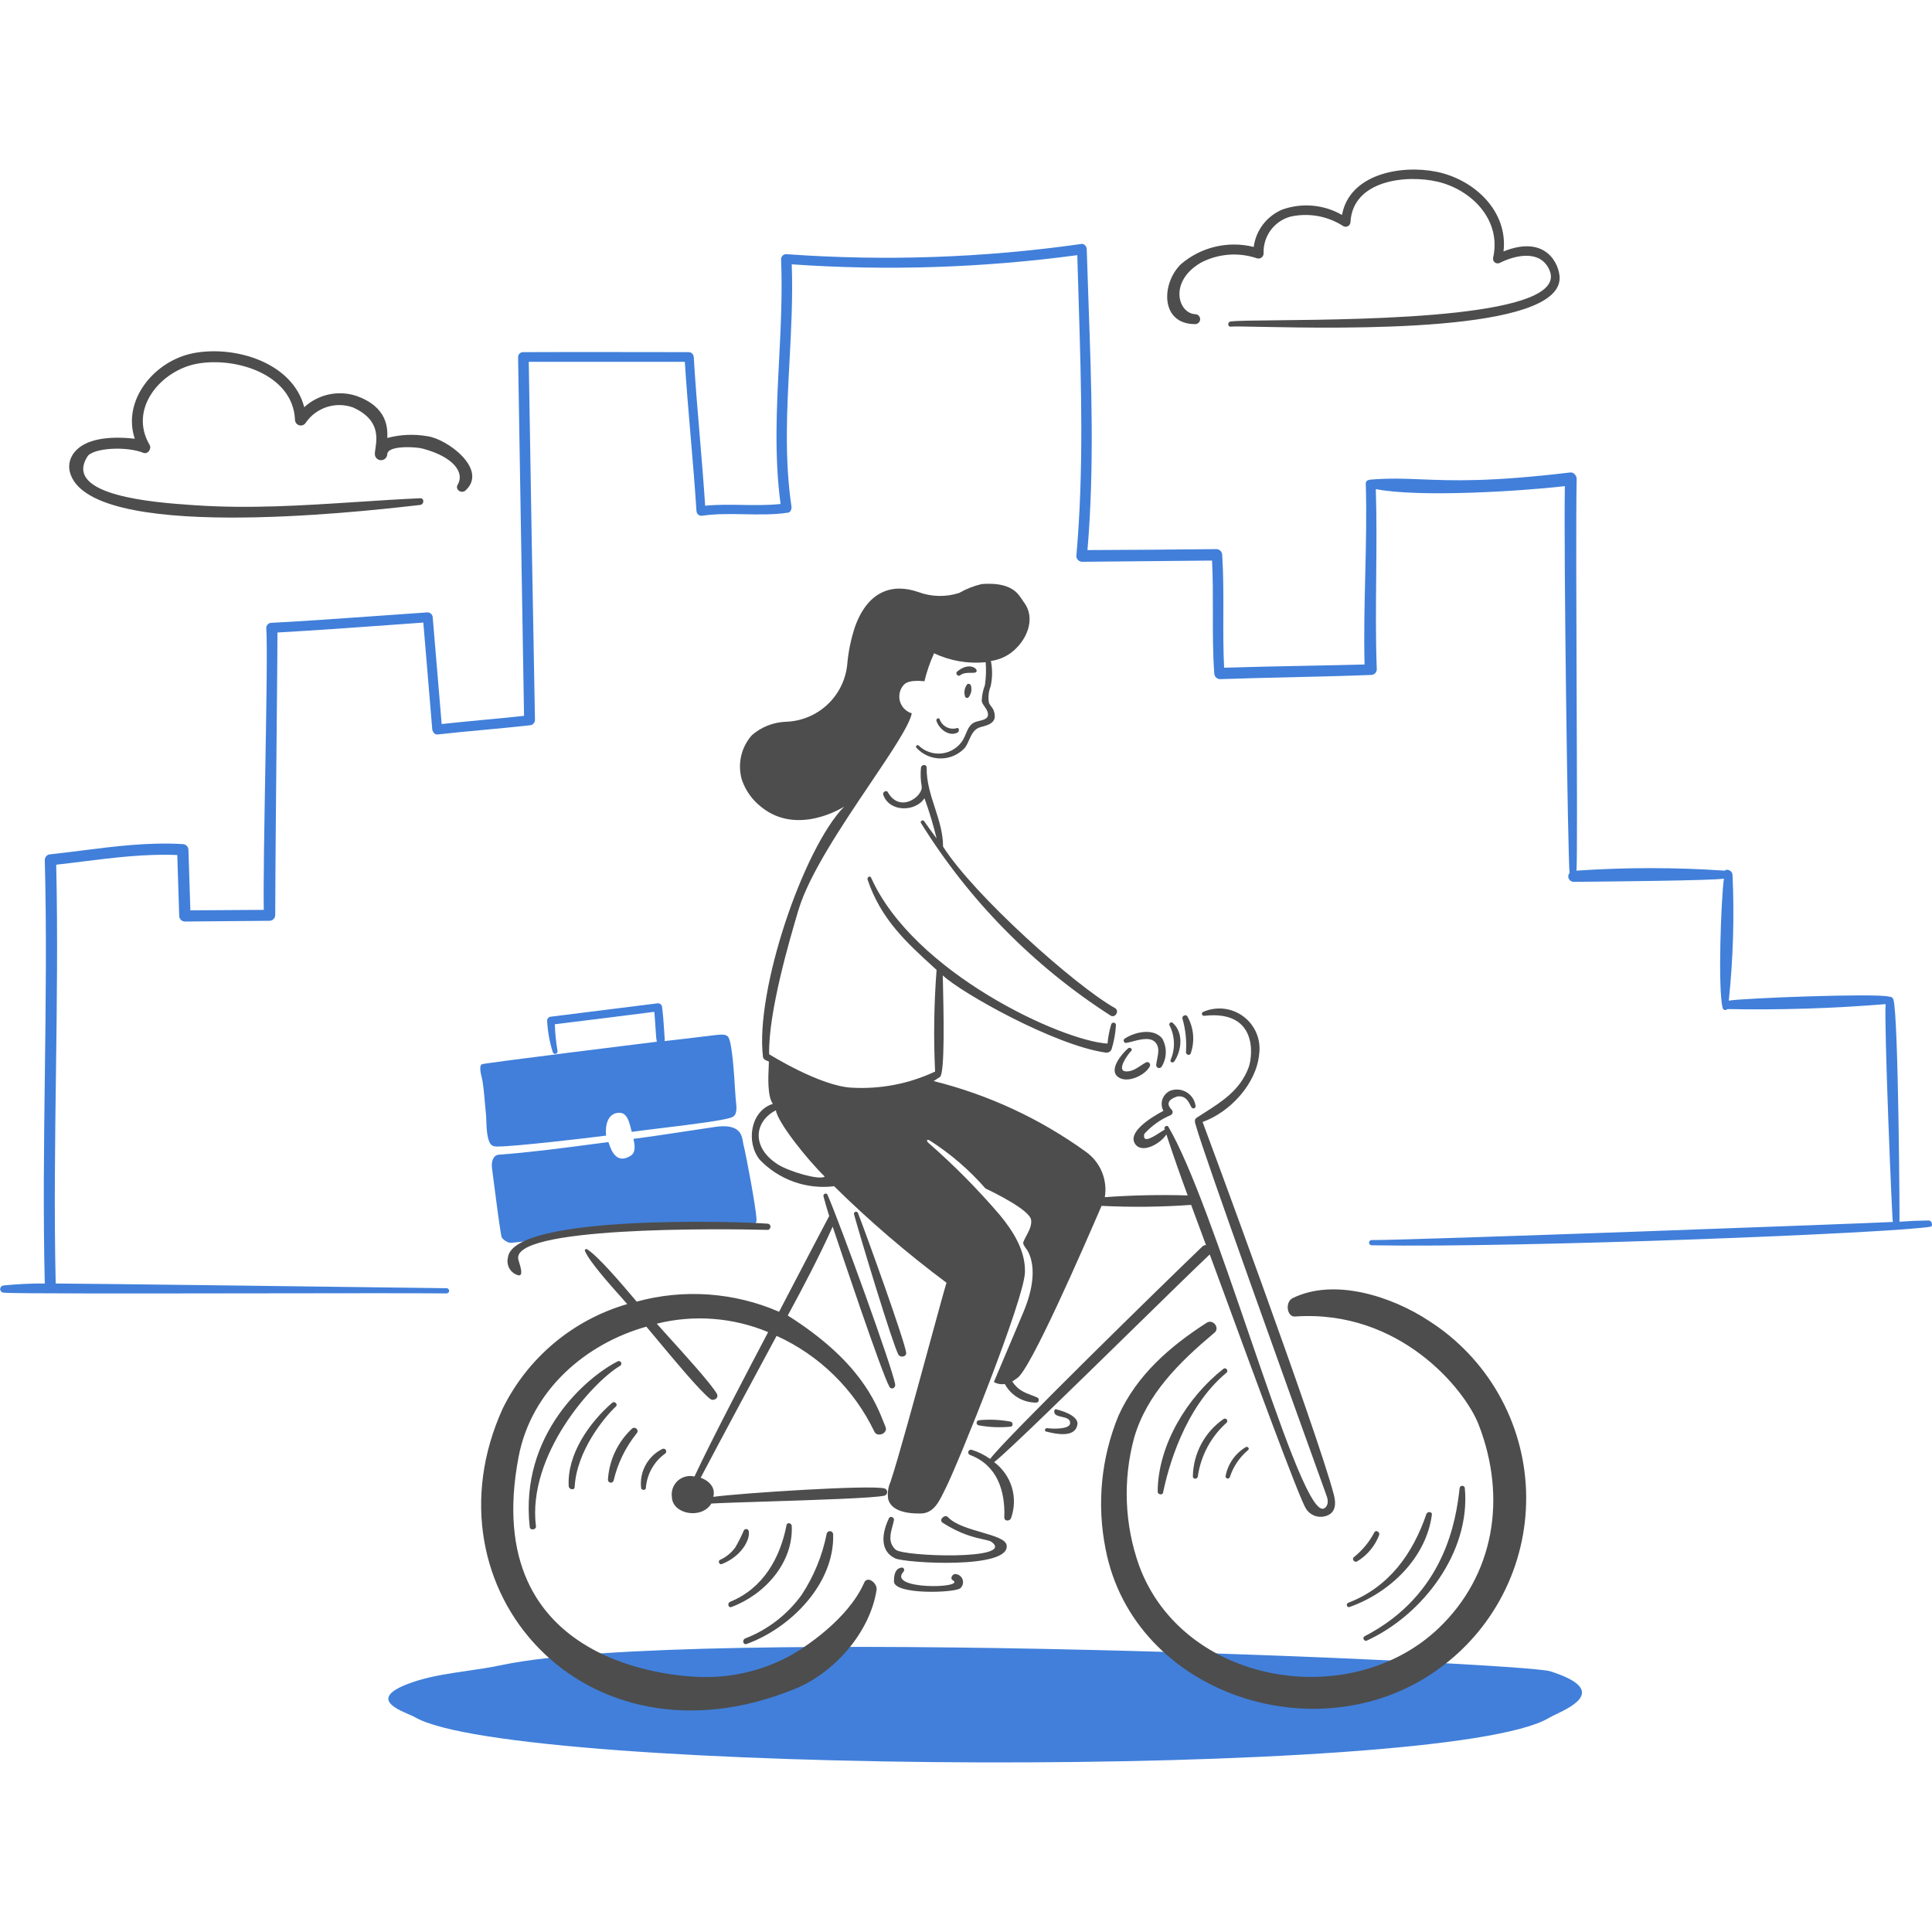 <svg width="120" height="120" viewBox="0 0 120 120" fill="none" xmlns="http://www.w3.org/2000/svg">
<g clip-path="url(#clip0_333_35581)">
<path fill-rule="evenodd" clip-rule="evenodd" d="M117.98 75.883C118.628 75.836 119.136 75.814 119.783 75.806C120.014 75.803 120.06 76.16 119.925 76.19C117.66 76.591 94.484 77.516 85.207 77.346C85.185 77.347 85.163 77.344 85.142 77.337C85.121 77.329 85.102 77.317 85.086 77.302C85.07 77.287 85.057 77.269 85.049 77.249C85.045 77.24 85.042 77.23 85.04 77.221C85.037 77.209 85.035 77.197 85.035 77.184C85.035 77.162 85.04 77.14 85.049 77.12C85.057 77.1 85.07 77.082 85.086 77.066C85.102 77.051 85.121 77.04 85.142 77.032C85.163 77.024 85.185 77.021 85.207 77.023C87.518 77.038 116.258 75.975 117.568 75.898C117.521 75.868 117.013 63.508 117.121 62.368C113.851 62.635 110.569 62.738 107.289 62.676C107.269 62.699 107.244 62.717 107.215 62.727C107.186 62.737 107.155 62.739 107.125 62.733C107.095 62.727 107.067 62.712 107.045 62.692C107.022 62.671 107.005 62.645 106.996 62.616C106.688 61.337 106.904 55.836 107.074 54.572C106.514 54.694 99.721 54.755 97.828 54.772L97.72 54.773C97.657 54.768 97.598 54.746 97.548 54.71C97.497 54.673 97.458 54.624 97.434 54.566C97.41 54.509 97.402 54.446 97.412 54.384C97.422 54.323 97.448 54.265 97.489 54.218C97.381 53.34 97.118 34.214 97.196 30.194C94.496 30.511 88.13 30.91 85.454 30.379C85.512 32.191 85.495 34.006 85.478 35.822C85.46 37.743 85.442 39.664 85.514 41.582C85.51 41.671 85.474 41.755 85.411 41.818C85.348 41.881 85.264 41.918 85.175 41.921C83.466 41.989 81.753 42.028 80.04 42.068C78.617 42.101 77.195 42.134 75.775 42.183C75.682 42.179 75.594 42.141 75.529 42.075C75.463 42.009 75.424 41.921 75.421 41.828C75.329 40.56 75.331 39.295 75.333 38.03C75.335 36.96 75.337 35.89 75.282 34.817C73.932 34.833 72.588 34.844 71.242 34.856C69.899 34.867 68.556 34.879 67.207 34.894C67.114 34.891 67.026 34.852 66.961 34.786C66.895 34.721 66.856 34.633 66.853 34.54C67.324 29.246 67.159 23.911 66.995 18.606C66.966 17.685 66.938 16.766 66.913 15.848C61.035 16.638 55.092 16.829 49.176 16.418C49.25 18.427 49.143 20.442 49.037 22.458C48.877 25.47 48.718 28.483 49.161 31.474C49.176 31.612 49.115 31.813 48.945 31.843C48.047 31.976 47.153 31.958 46.259 31.941C45.389 31.924 44.518 31.906 43.644 32.028C43.599 32.039 43.552 32.04 43.507 32.031C43.461 32.021 43.418 32.002 43.381 31.974C43.344 31.946 43.314 31.91 43.293 31.868C43.272 31.827 43.26 31.782 43.259 31.735C43.159 30.187 43.028 28.646 42.897 27.105C42.766 25.564 42.635 24.023 42.535 22.474H32.842C32.96 29.897 33.089 37.314 33.228 44.726C33.225 44.811 33.19 44.891 33.13 44.951C33.069 45.011 32.989 45.046 32.904 45.049C31.948 45.157 30.993 45.246 30.037 45.335C29.082 45.423 28.127 45.512 27.172 45.62C26.987 45.635 26.864 45.45 26.848 45.296C26.709 43.62 26.569 41.953 26.429 40.288C26.384 39.748 26.338 39.209 26.293 38.669C25.699 38.712 25.105 38.755 24.511 38.798C22.085 38.974 19.659 39.15 17.233 39.286C17.24 39.54 17.217 41.876 17.189 44.872C17.151 48.796 17.103 53.85 17.095 56.838C17.093 56.931 17.055 57.021 16.989 57.087C16.923 57.153 16.834 57.191 16.74 57.192L11.485 57.238C11.392 57.237 11.302 57.199 11.236 57.133C11.17 57.067 11.132 56.978 11.131 56.884C11.111 56.322 11.095 55.763 11.078 55.205C11.057 54.507 11.036 53.81 11.011 53.108C9.042 53.023 7.092 53.267 5.147 53.509C4.595 53.578 4.043 53.647 3.491 53.708C3.591 58.047 3.533 62.385 3.475 66.722C3.417 71.057 3.359 75.39 3.46 79.72C4.739 79.72 23.261 79.953 27.745 80.013C27.786 80.016 27.825 80.034 27.853 80.064C27.882 80.094 27.897 80.133 27.897 80.175C27.897 80.216 27.882 80.256 27.853 80.286C27.825 80.316 27.786 80.334 27.745 80.336C25.909 80.317 21.105 80.324 16.014 80.332C8.681 80.342 0.751 80.354 0.224 80.29C0.167 80.287 0.113 80.262 0.073 80.221C0.034 80.179 0.012 80.124 0.012 80.067C0.012 80.009 0.034 79.954 0.073 79.913C0.113 79.871 0.167 79.846 0.224 79.843C1.074 79.756 1.927 79.714 2.782 79.72C2.675 75.389 2.73 71.058 2.786 66.727C2.842 62.29 2.899 57.853 2.782 53.416C2.783 53.322 2.821 53.233 2.887 53.166C2.953 53.1 3.043 53.062 3.136 53.061C3.792 52.991 4.447 52.908 5.103 52.825C7.176 52.563 9.253 52.301 11.35 52.429C11.443 52.431 11.533 52.468 11.599 52.535C11.665 52.601 11.703 52.69 11.704 52.784C11.723 53.337 11.74 53.886 11.756 54.434C11.777 55.139 11.798 55.841 11.824 56.543C12.572 56.536 13.316 56.532 14.059 56.529C14.833 56.525 15.607 56.521 16.384 56.513C16.356 54.854 16.416 51.405 16.475 47.985C16.544 43.971 16.613 39.998 16.538 39.008C16.539 38.922 16.573 38.84 16.634 38.779C16.694 38.719 16.776 38.684 16.862 38.684C19.016 38.572 21.164 38.418 23.313 38.264C24.393 38.186 25.473 38.109 26.555 38.036C26.64 38.037 26.723 38.071 26.783 38.132C26.843 38.193 26.878 38.275 26.878 38.36C27.063 40.564 27.248 42.767 27.433 44.971C28.288 44.878 29.147 44.797 30.007 44.715C30.853 44.635 31.701 44.554 32.549 44.462C32.426 37.035 32.303 29.608 32.179 22.18C32.179 22.099 32.212 22.02 32.27 21.962C32.328 21.904 32.406 21.872 32.488 21.872C34.778 21.861 37.061 21.865 39.347 21.868C40.491 21.87 41.635 21.872 42.781 21.872C42.862 21.875 42.939 21.908 42.996 21.965C43.053 22.023 43.087 22.099 43.09 22.18C43.188 23.812 43.324 25.44 43.461 27.068C43.582 28.514 43.704 29.96 43.798 31.411C44.568 31.335 45.335 31.348 46.099 31.362C46.895 31.375 47.689 31.389 48.483 31.303C48.087 28.349 48.237 25.385 48.388 22.42C48.496 20.31 48.603 18.201 48.514 16.093C48.516 16.012 48.55 15.936 48.607 15.879C48.664 15.821 48.741 15.788 48.822 15.785C54.945 16.23 61.098 16.017 67.175 15.151C67.345 15.121 67.499 15.321 67.499 15.475C67.532 16.59 67.572 17.706 67.611 18.824C67.793 23.935 67.975 29.071 67.545 34.167C70.211 34.154 72.892 34.138 75.558 34.107C75.651 34.111 75.739 34.149 75.805 34.215C75.87 34.281 75.909 34.369 75.913 34.462C75.992 35.697 75.988 36.932 75.984 38.164C75.98 39.27 75.976 40.373 76.033 41.473C77.696 41.42 79.365 41.387 81.036 41.354C82.275 41.33 83.515 41.306 84.755 41.273C84.71 39.447 84.753 37.617 84.796 35.788C84.841 33.88 84.887 31.973 84.832 30.07C84.826 30.038 84.828 30.006 84.836 29.975C84.845 29.944 84.86 29.915 84.88 29.89C84.9 29.865 84.926 29.845 84.955 29.831C84.984 29.817 85.015 29.809 85.048 29.808C85.054 29.802 85.061 29.798 85.069 29.795C85.077 29.792 85.085 29.791 85.094 29.792C86.305 29.692 87.238 29.73 88.314 29.774C90.197 29.85 92.517 29.945 97.529 29.346C97.745 29.315 97.93 29.546 97.93 29.746C97.884 31.822 97.907 37.654 97.928 43.091C97.949 48.589 97.969 53.683 97.915 54.078C100.983 53.869 104.061 53.869 107.129 54.078C107.27 53.939 107.579 54.078 107.609 54.309C107.729 56.926 107.651 59.548 107.378 62.153C108.133 61.999 116.64 61.675 117.333 61.906C117.396 61.899 117.459 61.916 117.51 61.953C117.562 61.99 117.597 62.045 117.61 62.107C117.92 63.262 117.995 75.868 117.98 75.883ZM45.694 68.24C45.684 68.136 45.673 67.951 45.658 67.716V67.716C45.593 66.657 45.465 64.586 45.2 64.372C45.001 64.217 44.877 64.232 43.665 64.383H43.665L43.665 64.383C43.121 64.451 42.358 64.545 41.271 64.664C41.284 64.63 41.289 64.594 41.287 64.557C41.277 64.418 41.268 64.279 41.26 64.139L41.26 64.139C41.225 63.596 41.19 63.047 41.117 62.507C41.099 62.443 41.057 62.387 41 62.353C40.942 62.318 40.874 62.307 40.808 62.323C39.74 62.457 38.663 62.592 37.586 62.726L37.575 62.727L37.574 62.727C36.435 62.87 35.296 63.012 34.167 63.154C34.115 63.167 34.069 63.197 34.036 63.239C34.002 63.281 33.984 63.332 33.982 63.386C34.015 64.056 34.134 64.719 34.337 65.358C34.349 65.394 34.375 65.424 34.409 65.442C34.443 65.46 34.482 65.465 34.519 65.455C34.556 65.445 34.588 65.422 34.608 65.39C34.629 65.358 34.636 65.319 34.63 65.281C34.535 64.731 34.478 64.175 34.46 63.617C36.509 63.37 38.59 63.108 40.64 62.846C40.671 63.161 40.692 63.499 40.712 63.801L40.712 63.802C40.739 64.233 40.762 64.591 40.801 64.703C40.307 64.763 30.254 66.005 29.945 66.098C29.745 66.169 29.851 66.628 29.926 66.95C29.949 67.048 29.969 67.134 29.976 67.192C30.044 67.631 30.082 68.071 30.12 68.515L30.12 68.515C30.142 68.771 30.164 69.028 30.192 69.287C30.198 69.356 30.201 69.452 30.204 69.565C30.22 70.085 30.248 70.962 30.577 71.152C30.688 71.203 30.81 71.224 30.932 71.212C31.979 71.212 36.479 70.688 37.652 70.534C37.621 70.411 37.513 69.147 38.453 69.116C38.937 69.103 39.075 69.656 39.183 70.087C39.202 70.164 39.22 70.237 39.239 70.303C39.69 70.238 40.343 70.159 41.061 70.072H41.061C42.926 69.845 45.226 69.565 45.526 69.363C45.801 69.207 45.748 68.735 45.71 68.398C45.703 68.341 45.697 68.287 45.694 68.24ZM46.171 71.06C46.372 71.861 46.94 74.959 46.988 75.698C47.003 75.929 46.911 76.068 46.789 76.053C42.861 75.879 36.712 76.614 33.59 76.987C32.545 77.112 31.839 77.197 31.669 77.193C31.464 77.147 31.283 77.026 31.161 76.854C31.065 76.507 30.796 74.4 30.645 73.226C30.609 72.938 30.579 72.706 30.561 72.57C30.5 72.154 30.638 71.753 30.962 71.722C32.88 71.58 34.798 71.328 36.708 71.077C37.069 71.03 37.429 70.983 37.789 70.936C37.8 70.96 37.814 71.001 37.831 71.052C37.958 71.421 38.279 72.353 39.175 71.784C39.514 71.568 39.422 71.09 39.345 70.736C40.478 70.591 41.618 70.417 42.755 70.244L42.755 70.244L42.756 70.244C43.304 70.16 43.852 70.077 44.399 69.997C45.952 69.767 46.073 70.496 46.142 70.908C46.151 70.966 46.16 71.018 46.171 71.06ZM96.623 106.49C96.449 106.574 96.301 106.645 96.206 106.702C89.804 110.559 31.81 110.231 25.769 106.655C25.691 106.61 25.559 106.553 25.403 106.486C24.5 106.099 22.778 105.36 25.969 104.375C26.941 104.082 27.983 103.931 29.032 103.778C29.746 103.674 30.463 103.57 31.162 103.42C42.982 100.925 94.573 103.265 96.284 103.805C99.848 104.936 97.718 105.962 96.623 106.49Z" fill="#417FDA"/>
<path fill-rule="evenodd" clip-rule="evenodd" d="M93.386 15.616C93.679 13.135 91.586 11.147 89.226 10.669C87.006 10.222 83.817 10.808 83.355 13.351C82.799 13.031 82.181 12.836 81.543 12.777C80.904 12.719 80.261 12.799 79.657 13.012C79.181 13.208 78.765 13.527 78.451 13.935C78.137 14.344 77.937 14.828 77.869 15.338C77.083 15.142 76.261 15.138 75.472 15.326C74.684 15.514 73.952 15.889 73.339 16.418C72.121 17.618 72.059 20.147 74.248 20.132C74.327 20.128 74.402 20.094 74.457 20.037C74.512 19.98 74.542 19.903 74.542 19.824C74.542 19.744 74.512 19.668 74.457 19.61C74.402 19.553 74.327 19.519 74.248 19.516C73.168 19.469 72.584 17.497 74.571 16.325C75.106 16.041 75.695 15.87 76.299 15.822C76.903 15.774 77.511 15.851 78.085 16.048C78.132 16.06 78.181 16.062 78.229 16.052C78.277 16.042 78.322 16.022 78.36 15.992C78.399 15.962 78.43 15.924 78.452 15.88C78.474 15.837 78.485 15.789 78.485 15.74C78.464 15.23 78.615 14.727 78.914 14.313C79.213 13.9 79.643 13.599 80.134 13.46C80.695 13.332 81.277 13.318 81.844 13.418C82.41 13.519 82.951 13.732 83.434 14.045C83.479 14.07 83.529 14.083 83.58 14.084C83.63 14.084 83.68 14.071 83.725 14.046C83.77 14.022 83.807 13.986 83.834 13.943C83.862 13.9 83.877 13.851 83.88 13.8C84.019 11.196 87.332 10.826 89.304 11.288C91.431 11.797 93.264 13.677 92.741 16.004C92.728 16.058 92.731 16.114 92.75 16.167C92.768 16.219 92.801 16.265 92.845 16.299C92.889 16.333 92.941 16.354 92.997 16.359C93.052 16.364 93.107 16.353 93.157 16.327C94.142 15.835 95.684 15.496 96.239 16.774C97.518 19.706 85.14 19.834 79.267 19.894C77.854 19.909 76.818 19.919 76.439 19.964C76.238 19.995 76.238 20.303 76.439 20.288C76.65 20.268 77.323 20.281 78.305 20.301C83.414 20.401 96.872 20.667 96.872 17.267C96.869 16.478 96.083 14.537 93.386 15.616ZM74.695 69.688C74.71 69.704 81.829 88.934 82.846 92.834C82.991 93.391 82.985 93.989 82.318 94.173C82.094 94.236 81.857 94.225 81.641 94.142C81.424 94.058 81.241 93.907 81.118 93.71C80.69 93.057 77.68 84.839 76.083 80.48L76.083 80.48L76.082 80.478C75.608 79.183 75.258 78.23 75.139 77.916C74.3 78.705 72.461 80.504 70.402 82.519L70.402 82.519L70.401 82.52L70.4 82.521C66.781 86.061 62.484 90.266 61.747 90.816C62.273 91.206 62.66 91.756 62.849 92.384C63.038 93.011 63.019 93.683 62.795 94.299C62.718 94.501 62.364 94.501 62.379 94.239C62.441 92.591 61.933 91.003 60.253 90.371C60.211 90.358 60.177 90.329 60.156 90.29C60.136 90.252 60.131 90.207 60.143 90.165C60.155 90.123 60.183 90.088 60.221 90.066C60.258 90.044 60.303 90.037 60.345 90.047C60.758 90.174 61.148 90.367 61.501 90.617C62.348 89.431 72.38 79.63 74.676 77.427C74.706 77.396 74.742 77.372 74.781 77.356C74.821 77.34 74.864 77.333 74.907 77.335L73.983 74.838C72.132 74.971 70.274 74.99 68.42 74.898C67.295 77.502 63.967 85.161 63.165 85.607C63.112 85.638 63.067 85.672 63.022 85.706C62.974 85.742 62.927 85.777 62.872 85.808C63.227 86.339 63.625 86.49 64.052 86.651L64.052 86.651C64.18 86.699 64.311 86.749 64.444 86.81C64.472 86.828 64.493 86.853 64.506 86.883C64.52 86.913 64.524 86.946 64.519 86.978C64.514 87.011 64.501 87.041 64.479 87.066C64.457 87.09 64.429 87.108 64.398 87.118C63.992 87.127 63.592 87.024 63.241 86.82C62.89 86.616 62.603 86.319 62.41 85.962C62.177 86.001 61.937 85.957 61.732 85.839C62.054 85.075 62.376 84.315 62.697 83.555L62.701 83.546L62.702 83.544L62.709 83.528C62.999 82.841 63.29 82.153 63.581 81.463C63.588 81.447 63.596 81.425 63.607 81.398C63.788 80.951 64.555 79.054 63.843 77.718C63.82 77.672 63.779 77.617 63.736 77.557C63.633 77.416 63.512 77.251 63.566 77.132C63.617 77.003 63.686 76.874 63.756 76.744C63.919 76.438 64.088 76.122 64.046 75.776C63.97 75.16 61.735 74.066 61.21 73.819C60.207 72.669 59.045 71.668 57.759 70.845C57.562 70.722 57.512 70.861 57.682 70.999C59.256 72.376 60.729 73.864 62.089 75.452C62.936 76.469 63.707 77.702 63.661 79.028C63.614 80.707 59.546 90.83 58.73 92.45C58.691 92.527 58.652 92.606 58.613 92.685L58.613 92.685L58.613 92.685C58.3 93.321 57.969 93.992 57.188 94.006C56.402 94.021 55.385 93.883 55.17 93.128C55.109 92.762 55.157 92.386 55.309 92.048C55.766 90.696 56.9 86.54 57.759 83.388L57.759 83.387C58.252 81.582 58.654 80.106 58.789 79.673C56.328 77.837 53.995 75.835 51.808 73.679C50.963 73.783 50.105 73.688 49.303 73.402C48.501 73.115 47.777 72.646 47.188 72.031C46.31 70.936 46.618 68.995 48.005 68.563C47.66 68.098 47.715 66.899 47.747 66.222L47.747 66.222C47.752 66.114 47.756 66.02 47.758 65.944C47.74 65.925 47.703 65.911 47.66 65.894L47.66 65.894L47.66 65.894C47.555 65.854 47.41 65.799 47.389 65.636C46.897 61.552 49.871 52.738 52.429 50.102C52.259 50.21 49.501 51.905 47.297 50.133C46.734 49.7 46.31 49.11 46.08 48.438C45.94 47.96 45.923 47.455 46.032 46.969C46.141 46.483 46.373 46.033 46.704 45.661C47.292 45.151 48.037 44.858 48.815 44.83C49.768 44.799 50.678 44.425 51.378 43.776C52.077 43.128 52.519 42.249 52.621 41.3C52.687 40.498 52.849 39.707 53.101 38.943C53.906 36.689 55.436 36.218 57.031 36.77C57.847 37.075 58.743 37.096 59.573 36.83C60.012 36.579 60.484 36.392 60.976 36.276C62.771 36.141 63.218 36.834 63.478 37.235C63.515 37.292 63.548 37.343 63.58 37.385C64.399 38.449 63.734 39.851 62.779 40.559C62.415 40.824 61.991 40.993 61.546 41.053C61.649 41.572 61.644 42.107 61.531 42.625C61.403 42.947 61.366 43.299 61.423 43.642C61.454 43.728 61.512 43.806 61.57 43.883C61.628 43.96 61.685 44.037 61.715 44.122C61.978 44.831 61.499 45.016 60.929 45.154C60.508 45.26 60.353 45.604 60.193 45.959C60.12 46.122 60.045 46.288 59.943 46.433C59.753 46.645 59.521 46.814 59.261 46.931C59.002 47.047 58.721 47.108 58.436 47.109C58.152 47.111 57.871 47.053 57.61 46.939C57.349 46.825 57.115 46.658 56.923 46.448C56.905 46.43 56.895 46.405 56.895 46.379C56.895 46.353 56.905 46.328 56.923 46.31C56.942 46.291 56.967 46.281 56.992 46.281C57.019 46.281 57.043 46.291 57.062 46.31C57.252 46.494 57.482 46.632 57.733 46.716C57.984 46.8 58.251 46.827 58.514 46.794C58.777 46.762 59.029 46.671 59.252 46.528C59.475 46.386 59.664 46.196 59.804 45.971C59.875 45.852 59.931 45.72 59.986 45.589C60.123 45.262 60.259 44.94 60.622 44.831C60.688 44.809 60.761 44.792 60.832 44.774C61.175 44.69 61.516 44.605 61.3 44.122C61.263 44.043 61.213 43.972 61.162 43.9L61.162 43.9C61.083 43.788 61.004 43.676 60.976 43.536C60.989 43.199 61.056 42.866 61.176 42.55C61.245 42.081 61.261 41.605 61.222 41.132C60.123 41.239 59.016 41.048 58.017 40.577C57.762 41.137 57.561 41.719 57.417 42.317C57.417 42.317 56.477 42.179 56.154 42.518C56.026 42.653 55.935 42.818 55.89 42.998C55.844 43.178 55.845 43.367 55.894 43.546C55.942 43.725 56.035 43.889 56.165 44.022C56.294 44.155 56.456 44.252 56.634 44.305C56.475 45.074 55.367 46.717 54.063 48.652C52.334 51.217 50.259 54.294 49.592 56.525L49.553 56.656C49.068 58.295 47.715 62.87 47.773 65.479C47.773 65.479 50.96 67.482 52.933 67.559C54.705 67.656 56.474 67.312 58.08 66.557C57.98 64.457 58.011 62.353 58.172 60.257V60.242L57.982 60.069C56.309 58.544 54.705 57.083 53.888 54.633C53.842 54.479 54.044 54.371 54.104 54.509C56.739 60.412 65.939 64.649 68.789 64.819C68.825 64.412 68.903 64.01 69.021 63.619C69.033 63.585 69.056 63.557 69.086 63.539C69.116 63.521 69.152 63.514 69.187 63.519C69.222 63.525 69.253 63.542 69.277 63.569C69.3 63.596 69.313 63.63 69.314 63.665C69.284 64.183 69.191 64.695 69.036 65.191C69.002 65.26 68.945 65.316 68.875 65.349C68.805 65.383 68.726 65.392 68.651 65.375C65.477 64.913 59.698 61.663 58.558 60.583L58.562 60.778C58.61 62.83 58.701 66.707 58.373 66.901C58.304 66.939 58.243 66.981 58.182 67.023L58.182 67.023C58.12 67.066 58.057 67.109 57.988 67.147C61.401 67.996 64.619 69.493 67.468 71.555C67.901 71.869 68.239 72.298 68.443 72.793C68.647 73.288 68.709 73.831 68.623 74.359C70.336 74.235 72.054 74.199 73.77 74.251C73.307 73.003 72.861 71.724 72.445 70.46C72.106 71.015 70.981 71.662 70.534 71.092C69.949 70.337 71.536 69.382 72.26 68.996C72.2 68.884 72.164 68.761 72.155 68.634C72.146 68.507 72.164 68.38 72.207 68.261C72.251 68.141 72.32 68.033 72.408 67.942C72.497 67.851 72.604 67.779 72.722 67.733C72.889 67.677 73.066 67.66 73.24 67.681C73.414 67.703 73.581 67.763 73.729 67.858C73.876 67.952 74.001 68.079 74.094 68.228C74.186 68.377 74.244 68.545 74.263 68.719C74.261 68.745 74.251 68.769 74.236 68.79C74.22 68.81 74.2 68.826 74.176 68.835C74.152 68.845 74.126 68.848 74.101 68.844C74.075 68.839 74.052 68.828 74.032 68.812C73.999 68.778 73.967 68.715 73.93 68.64C73.81 68.399 73.627 68.033 73.123 68.103C72.553 68.288 72.43 68.565 72.769 68.92C72.793 68.943 72.811 68.971 72.822 69.003C72.833 69.034 72.837 69.068 72.832 69.101C72.828 69.134 72.815 69.165 72.796 69.193C72.777 69.22 72.752 69.243 72.722 69.259C72.093 69.523 71.53 69.923 71.073 70.43C70.948 71.058 71.622 70.62 72.083 70.32C72.188 70.253 72.281 70.192 72.352 70.152C72.244 69.983 72.491 69.859 72.568 69.983C73.985 72.397 75.832 77.78 77.558 82.81L77.558 82.81L77.558 82.81L77.558 82.81L77.558 82.811C79.512 88.504 81.31 93.745 82.153 93.713C82.307 93.713 82.585 93.467 82.415 92.959C82.412 92.949 82.218 92.408 81.891 91.498L81.89 91.497L81.889 91.496C80.159 86.684 74.719 71.564 74.278 69.906C74.276 69.896 74.271 69.881 74.265 69.862C74.23 69.757 74.155 69.531 74.325 69.426C74.473 69.33 74.62 69.236 74.767 69.142C75.936 68.397 77.04 67.693 77.561 66.283C77.821 65.528 78.101 62.723 74.801 63.093C74.769 63.098 74.736 63.092 74.71 63.074C74.683 63.056 74.663 63.029 74.656 62.998C74.648 62.966 74.653 62.933 74.668 62.905C74.684 62.877 74.71 62.856 74.741 62.846C75.148 62.669 75.594 62.603 76.035 62.656C76.475 62.709 76.894 62.879 77.247 63.147C77.601 63.416 77.876 63.773 78.045 64.184C78.214 64.594 78.27 65.042 78.208 65.482C78.038 67.3 76.42 69.072 74.695 69.688ZM48.19 68.963C46.838 69.659 46.658 71.268 48.313 72.323C49.031 72.78 50.933 73.325 51.226 73.078C50.147 72.03 48.313 69.734 48.19 68.963ZM60.276 41.791C60.046 41.792 59.827 41.793 59.624 41.951C59.485 42.043 59.331 41.828 59.439 41.722C60.318 40.972 60.948 41.722 60.533 41.782C60.446 41.79 60.36 41.79 60.276 41.791ZM59.908 42.903C59.924 42.777 59.969 42.657 60.04 42.552C60.101 42.398 60.317 42.49 60.317 42.629C60.344 42.746 60.343 42.868 60.317 42.985C60.29 43.102 60.238 43.212 60.163 43.307C60.149 43.323 60.131 43.335 60.111 43.342C60.09 43.349 60.069 43.352 60.047 43.349C60.026 43.346 60.006 43.337 59.989 43.325C59.971 43.312 59.957 43.295 59.948 43.276C59.905 43.157 59.892 43.029 59.908 42.903ZM58.16 44.755C58.302 45.263 58.946 45.788 59.485 45.495C59.593 45.435 59.578 45.187 59.455 45.218C59.236 45.288 58.998 45.269 58.793 45.165C58.589 45.061 58.433 44.881 58.36 44.663C58.314 44.555 58.13 44.647 58.16 44.755ZM58.575 52.583C60.502 55.619 66.795 61.235 69.255 62.615C69.55 62.78 69.271 63.262 68.977 63.077C64.212 60.016 60.19 55.931 57.203 51.119C57.126 50.996 57.326 50.888 57.404 51.011C57.65 51.366 57.912 51.721 58.174 52.075C57.969 51.23 57.717 50.396 57.419 49.579C56.88 50.426 55.246 50.473 54.861 49.363C54.799 49.193 55.061 49.055 55.138 49.193C55.894 50.549 57.326 49.454 57.25 48.854C57.18 48.468 57.164 48.074 57.203 47.683C57.234 47.467 57.558 47.452 57.558 47.683C57.542 48.55 57.803 49.355 58.065 50.162L58.065 50.162C58.32 50.948 58.575 51.735 58.575 52.583ZM72.63 63.663C72.804 63.996 72.901 64.365 72.914 64.741C72.928 65.117 72.857 65.491 72.707 65.836C72.647 65.974 72.861 66.052 72.938 65.928C73.4 65.235 73.523 64.128 72.83 63.524C72.808 63.509 72.782 63.501 72.756 63.501C72.729 63.501 72.703 63.509 72.682 63.524C72.66 63.539 72.643 63.561 72.634 63.585C72.625 63.61 72.623 63.637 72.63 63.663ZM70.335 64.688L70.335 64.688L70.335 64.688C70.203 64.722 70.082 64.754 69.979 64.772C69.946 64.782 69.91 64.779 69.878 64.765C69.847 64.751 69.821 64.725 69.806 64.694C69.791 64.662 69.788 64.627 69.797 64.593C69.807 64.56 69.828 64.53 69.856 64.511C70.488 64.094 71.628 63.835 72.183 64.495C72.337 64.763 72.415 65.069 72.41 65.378C72.404 65.687 72.315 65.989 72.152 66.252C72.131 66.286 72.1 66.312 72.063 66.326C72.026 66.341 71.986 66.343 71.948 66.333C71.909 66.323 71.876 66.3 71.851 66.269C71.827 66.237 71.814 66.199 71.813 66.16C71.822 66.041 71.847 65.913 71.873 65.782C71.935 65.471 72 65.141 71.859 64.88C71.586 64.359 70.876 64.546 70.335 64.688ZM73.447 63.278C73.64 63.953 73.713 64.657 73.662 65.358C73.662 65.512 73.893 65.589 73.955 65.435C74.087 65.06 74.137 64.661 74.103 64.265C74.068 63.869 73.95 63.486 73.754 63.139C73.68 62.969 73.38 63.095 73.447 63.278ZM69.47 87.933C70.611 85.406 72.677 83.617 74.957 82.154C75.341 81.908 75.804 82.493 75.418 82.789C73.289 84.577 71.224 86.579 70.438 89.323C69.738 91.928 69.845 94.685 70.747 97.228C73.459 104.64 83.876 106.381 89.377 101.111C92.767 97.859 93.63 93.098 91.843 88.49C90.998 86.301 86.945 81.324 80.443 81.77C79.934 81.817 79.795 80.877 80.288 80.63C82.892 79.348 86.484 80.538 88.764 82.048C90.546 83.186 92.025 84.74 93.073 86.575C94.122 88.411 94.71 90.473 94.786 92.586C94.861 94.699 94.423 96.798 93.508 98.704C92.594 100.61 91.23 102.266 89.534 103.528C82.109 109.119 70.409 105.289 68.669 96.208C68.113 93.431 68.392 90.552 69.47 87.933ZM75.989 85.02C73.757 86.769 71.921 89.735 71.905 92.648C71.905 92.833 72.214 92.894 72.244 92.695C72.537 91.261 73.539 87.455 76.174 85.267C76.328 85.144 76.144 84.9 75.989 85.02ZM76.187 88.365C75.22 89.231 74.587 90.409 74.4 91.693C74.381 91.893 74.078 91.894 74.092 91.693C74.104 90.991 74.284 90.301 74.617 89.682C74.949 89.063 75.424 88.532 76.003 88.133C76.034 88.115 76.07 88.108 76.106 88.114C76.142 88.121 76.174 88.14 76.197 88.168C76.219 88.196 76.231 88.232 76.229 88.268C76.227 88.305 76.213 88.339 76.187 88.365ZM76.39 91.74C76.604 91.084 76.999 90.502 77.53 90.06C77.623 89.968 77.499 89.829 77.391 89.875C77.066 90.066 76.785 90.324 76.567 90.633C76.349 90.941 76.2 91.292 76.128 91.663C76.118 91.697 76.122 91.735 76.139 91.766C76.156 91.798 76.185 91.822 76.22 91.832C76.255 91.842 76.292 91.838 76.324 91.821C76.356 91.804 76.379 91.775 76.39 91.74ZM85.666 95.33C85.409 96.019 84.926 96.601 84.295 96.979C84.125 97.087 83.94 96.824 84.094 96.717C84.624 96.293 85.06 95.763 85.373 95.161C85.481 95.006 85.712 95.176 85.666 95.33ZM83.82 99.814C86.308 98.941 88.582 96.778 88.936 94.082C88.967 93.881 88.659 93.866 88.597 94.036C87.749 96.517 86.27 98.581 83.743 99.552C83.586 99.6 83.647 99.874 83.82 99.814ZM90.983 92.433C91.352 96.409 88.363 100.307 84.911 101.894C84.742 101.987 84.587 101.725 84.757 101.633C89.765 99.044 90.443 94.39 90.659 92.433C90.662 92.392 90.681 92.355 90.711 92.327C90.741 92.3 90.78 92.284 90.821 92.284C90.862 92.284 90.901 92.3 90.931 92.327C90.961 92.355 90.979 92.392 90.983 92.433ZM70.072 65.111C69.689 65.439 68.824 66.452 69.455 66.899C70.01 67.315 71.135 66.791 71.412 66.239C71.432 66.204 71.44 66.164 71.435 66.125C71.43 66.085 71.412 66.049 71.384 66.02C71.356 65.992 71.319 65.974 71.28 65.969C71.24 65.964 71.2 65.972 71.166 65.992C71.068 66.047 70.97 66.112 70.871 66.177C70.58 66.37 70.278 66.57 69.933 66.547C69.301 66.516 70.072 65.453 70.256 65.284C70.38 65.189 70.196 65.005 70.072 65.111ZM55.602 96.794C54.585 96.316 54.807 95.138 55.217 94.298C55.298 94.13 55.556 94.251 55.525 94.421C55.501 94.54 55.468 94.662 55.435 94.785C55.297 95.293 55.155 95.818 55.633 96.255C56.111 96.684 63.091 96.915 61.596 95.775C61.504 95.707 61.329 95.669 61.08 95.614C60.543 95.496 59.663 95.302 58.545 94.575C58.284 94.405 58.684 94.02 58.884 94.236C59.307 94.689 60.178 94.944 60.962 95.172C61.751 95.402 62.451 95.606 62.521 95.962C62.814 97.487 56.234 97.087 55.602 96.794ZM56.018 97.364C55.603 97.405 55.525 97.811 55.525 98.227C55.54 99.074 59.362 98.936 59.654 98.643C59.727 98.575 59.779 98.487 59.802 98.389C59.825 98.292 59.819 98.19 59.785 98.096C59.75 98.002 59.689 97.921 59.608 97.862C59.527 97.803 59.431 97.769 59.331 97.765C59.146 97.765 58.992 98.057 59.177 98.15C60.055 98.659 55.047 98.767 56.126 97.61C56.203 97.518 56.141 97.352 56.018 97.364ZM31.547 78.118C31.825 75.406 46.061 75.867 47.681 76.006C47.88 76.024 47.928 76.268 47.728 76.391C44.753 76.315 31.471 76.16 32.21 78.287L32.224 78.334L32.237 78.377C32.346 78.738 32.507 79.267 32.195 79.211C31.965 79.151 31.768 79.002 31.647 78.797C31.526 78.593 31.49 78.348 31.547 78.118ZM53.044 75.42C53.46 76.93 55.448 83.51 55.804 84.142C55.924 84.342 56.312 84.281 56.284 84.019C56.192 83.294 53.865 76.822 53.295 75.358C53.287 75.325 53.266 75.296 53.236 75.279C53.207 75.261 53.172 75.255 53.139 75.264C53.105 75.272 53.077 75.293 53.059 75.322C53.041 75.352 53.036 75.387 53.044 75.42ZM32.903 94.852C32.256 89.059 36.473 85.519 38.359 84.559C38.395 84.538 38.439 84.533 38.479 84.545C38.52 84.556 38.554 84.583 38.574 84.62C38.595 84.657 38.6 84.7 38.588 84.741C38.577 84.781 38.55 84.815 38.513 84.836C36.802 85.838 32.734 90.383 33.289 94.806C33.32 95.006 32.934 95.083 32.903 94.852ZM38.02 87.132C36.592 88.373 35.215 90.337 35.323 92.309C35.338 92.525 35.693 92.587 35.693 92.356C35.813 90.106 37.557 88.01 38.251 87.363C38.405 87.224 38.176 86.996 38.02 87.132ZM37.76 91.909C37.832 90.706 38.361 89.576 39.24 88.75C39.259 88.73 39.282 88.713 39.307 88.702C39.333 88.69 39.36 88.684 39.388 88.683C39.416 88.683 39.444 88.688 39.469 88.698C39.495 88.709 39.519 88.724 39.539 88.744C39.558 88.763 39.574 88.787 39.584 88.813C39.595 88.839 39.6 88.867 39.599 88.894C39.599 88.922 39.593 88.95 39.581 88.975C39.57 89.001 39.553 89.023 39.533 89.042C38.849 89.896 38.365 90.891 38.115 91.955C38.104 91.998 38.078 92.036 38.042 92.061C38.005 92.085 37.961 92.096 37.917 92.09C37.873 92.085 37.833 92.063 37.804 92.029C37.775 91.996 37.76 91.953 37.76 91.909ZM44.831 97.148C46.007 96.691 46.589 95.681 46.511 95.129C46.509 95.094 46.496 95.059 46.474 95.032C46.451 95.004 46.42 94.984 46.385 94.975C46.351 94.967 46.314 94.97 46.281 94.984C46.248 94.998 46.221 95.022 46.202 95.053C46.05 95.412 45.875 95.762 45.679 96.1C45.435 96.442 45.106 96.713 44.723 96.886C44.569 96.948 44.676 97.208 44.831 97.148ZM49.176 94.774C49.284 97.071 47.488 99.05 45.431 99.814C45.23 99.889 45.154 99.568 45.355 99.489C47.389 98.657 48.452 96.793 48.853 94.728C48.883 94.543 49.161 94.589 49.176 94.774ZM46.372 102.11C49.084 101.14 51.842 98.381 51.749 95.299C51.748 95.25 51.729 95.204 51.695 95.168C51.662 95.132 51.617 95.109 51.569 95.104C51.52 95.098 51.471 95.11 51.431 95.137C51.391 95.165 51.361 95.206 51.349 95.253C51.081 96.611 50.553 97.903 49.792 99.059C48.909 100.284 47.688 101.226 46.279 101.771C46.08 101.864 46.156 102.187 46.372 102.11ZM62.783 88.612C62.125 88.678 61.461 88.652 60.811 88.534C60.769 88.532 60.731 88.514 60.703 88.484C60.674 88.454 60.658 88.414 60.658 88.373C60.658 88.331 60.674 88.291 60.703 88.261C60.731 88.231 60.769 88.213 60.811 88.211C61.469 88.149 62.133 88.18 62.783 88.303C62.921 88.349 62.937 88.58 62.783 88.612ZM65.587 87.533C65.467 87.502 65.449 87.748 65.541 87.841C65.624 87.929 65.786 87.966 65.951 88.003C66.218 88.064 66.494 88.126 66.466 88.411C66.435 88.796 65.326 88.75 65.048 88.704C64.909 88.688 64.832 88.889 64.988 88.919C65.543 89.058 66.76 89.336 66.914 88.504C66.99 88.226 66.712 87.812 65.587 87.533ZM24.058 27.203C24.872 26.985 25.725 26.948 26.555 27.096C27.773 27.259 30.346 29.16 28.909 30.469C28.66 30.685 28.244 30.407 28.429 30.1C28.861 29.375 28.214 28.389 26.257 27.865C25.902 27.757 24.068 27.634 24.053 28.22C24.047 28.318 24.004 28.411 23.933 28.479C23.861 28.546 23.766 28.584 23.668 28.584C23.569 28.584 23.474 28.546 23.402 28.479C23.331 28.411 23.288 28.318 23.282 28.22C23.28 28.126 23.297 28.004 23.318 27.862C23.417 27.185 23.582 26.046 21.926 25.307C21.4 25.119 20.825 25.11 20.293 25.283C19.761 25.456 19.302 25.801 18.986 26.263C18.945 26.328 18.884 26.377 18.812 26.405C18.74 26.432 18.661 26.436 18.587 26.415C18.512 26.395 18.447 26.351 18.399 26.29C18.352 26.229 18.325 26.155 18.323 26.078C18.2 23.227 14.594 22.148 12.221 22.595C9.987 23.015 7.968 25.385 9.293 27.635C9.432 27.866 9.185 28.235 8.908 28.127C7.847 27.699 5.767 27.819 5.428 28.359C3.887 30.802 9.682 31.211 11.83 31.362H11.83C11.916 31.368 11.996 31.374 12.07 31.379C15.497 31.613 18.811 31.397 22.176 31.177H22.176L22.176 31.177C23.471 31.092 24.773 31.007 26.092 30.947C26.37 30.932 26.354 31.333 26.092 31.364C25.991 31.374 25.843 31.391 25.653 31.413C22.252 31.796 5.429 33.692 4.334 29.299C4.118 28.45 4.75 26.849 8.371 27.25C7.57 24.845 9.604 22.395 12.023 21.933C14.627 21.44 18.187 22.533 18.896 25.293C19.322 24.9 19.845 24.628 20.411 24.503C20.976 24.379 21.565 24.407 22.117 24.584C24.087 25.27 24.067 26.619 24.059 27.127L24.059 27.127C24.059 27.155 24.058 27.181 24.058 27.203ZM51.395 74.203C51.335 74.064 51.103 74.157 51.149 74.311C51.253 74.715 51.373 75.105 51.492 75.495L51.492 75.495L51.503 75.529C51.488 75.544 49.407 79.52 48.39 81.476C45.599 80.266 42.479 80.043 39.545 80.845C39.493 80.785 39.402 80.679 39.284 80.539C38.635 79.772 37.141 78.009 36.463 77.593C36.446 77.582 36.426 77.577 36.405 77.579C36.385 77.582 36.366 77.591 36.352 77.605C36.337 77.62 36.328 77.638 36.326 77.659C36.324 77.679 36.328 77.7 36.34 77.717C36.623 78.382 37.941 79.855 38.607 80.6L38.608 80.6C38.775 80.787 38.901 80.928 38.959 80.999C37.29 81.483 35.74 82.31 34.408 83.427C33.076 84.545 31.992 85.927 31.224 87.487C26.124 98.701 36.32 110.233 49.376 104.899C51.796 103.913 54.03 101.419 54.446 98.751C54.506 98.335 53.876 97.842 53.676 98.304C52.674 100.584 49.946 102.357 49.084 102.835C47.578 103.656 45.898 104.11 44.183 104.159C42.18 104.252 29.714 103.574 32.21 90.491C33.006 86.312 36.41 83.451 40.146 82.401C40.278 82.554 40.505 82.827 40.788 83.167L40.789 83.168C41.785 84.367 43.47 86.393 44.106 86.885C44.321 87.055 44.676 86.839 44.522 86.562C44.167 85.947 42.533 84.144 41.507 83.011C41.195 82.667 40.94 82.385 40.793 82.216C43.095 81.642 45.522 81.826 47.711 82.74C47.683 82.794 47.606 82.942 47.489 83.163C46.711 84.643 44.193 89.43 43.135 91.709C42.953 91.665 42.763 91.666 42.581 91.713C42.4 91.759 42.233 91.849 42.094 91.975C41.956 92.102 41.85 92.26 41.787 92.436C41.724 92.613 41.705 92.802 41.732 92.987C41.77 94.062 43.586 94.384 44.183 93.388C44.774 93.352 46.086 93.31 47.599 93.263C50.585 93.168 54.356 93.049 54.939 92.895C54.987 92.881 55.03 92.852 55.06 92.811C55.091 92.771 55.107 92.722 55.107 92.672C55.107 92.621 55.091 92.572 55.06 92.532C55.03 92.492 54.987 92.463 54.939 92.449C54.061 92.217 45.955 92.741 44.306 92.972C44.522 92.11 43.535 91.786 43.52 91.786C44.678 89.577 47.236 84.828 48.018 83.376L48.236 82.972C50.895 84.18 53.045 86.286 54.308 88.92C54.493 89.305 55.171 89.028 55.001 88.627C54.971 88.554 54.94 88.476 54.907 88.393L54.907 88.393C54.38 87.061 53.368 84.508 48.929 81.709C49.916 79.89 50.871 78.071 51.719 76.189C52.181 77.575 54.754 85.265 55.247 86.143C55.371 86.344 55.633 86.203 55.602 85.989C55.448 85.006 52.211 76.08 51.395 74.203ZM40.092 91.01C40.326 90.574 40.69 90.221 41.132 90C41.171 89.98 41.216 89.975 41.258 89.987C41.3 89.999 41.336 90.027 41.358 90.065C41.38 90.103 41.386 90.148 41.376 90.19C41.365 90.233 41.339 90.269 41.302 90.293C40.959 90.541 40.676 90.862 40.471 91.232C40.266 91.602 40.145 92.013 40.115 92.435C40.1 92.573 39.853 92.573 39.823 92.435C39.763 91.943 39.857 91.446 40.092 91.01Z" fill="#4D4D4D"/>
</g>
<defs>
<clipPath id="clip0_333_35581">
<rect width="120" height="120" fill="white"/>
</clipPath>
</defs>
</svg>
